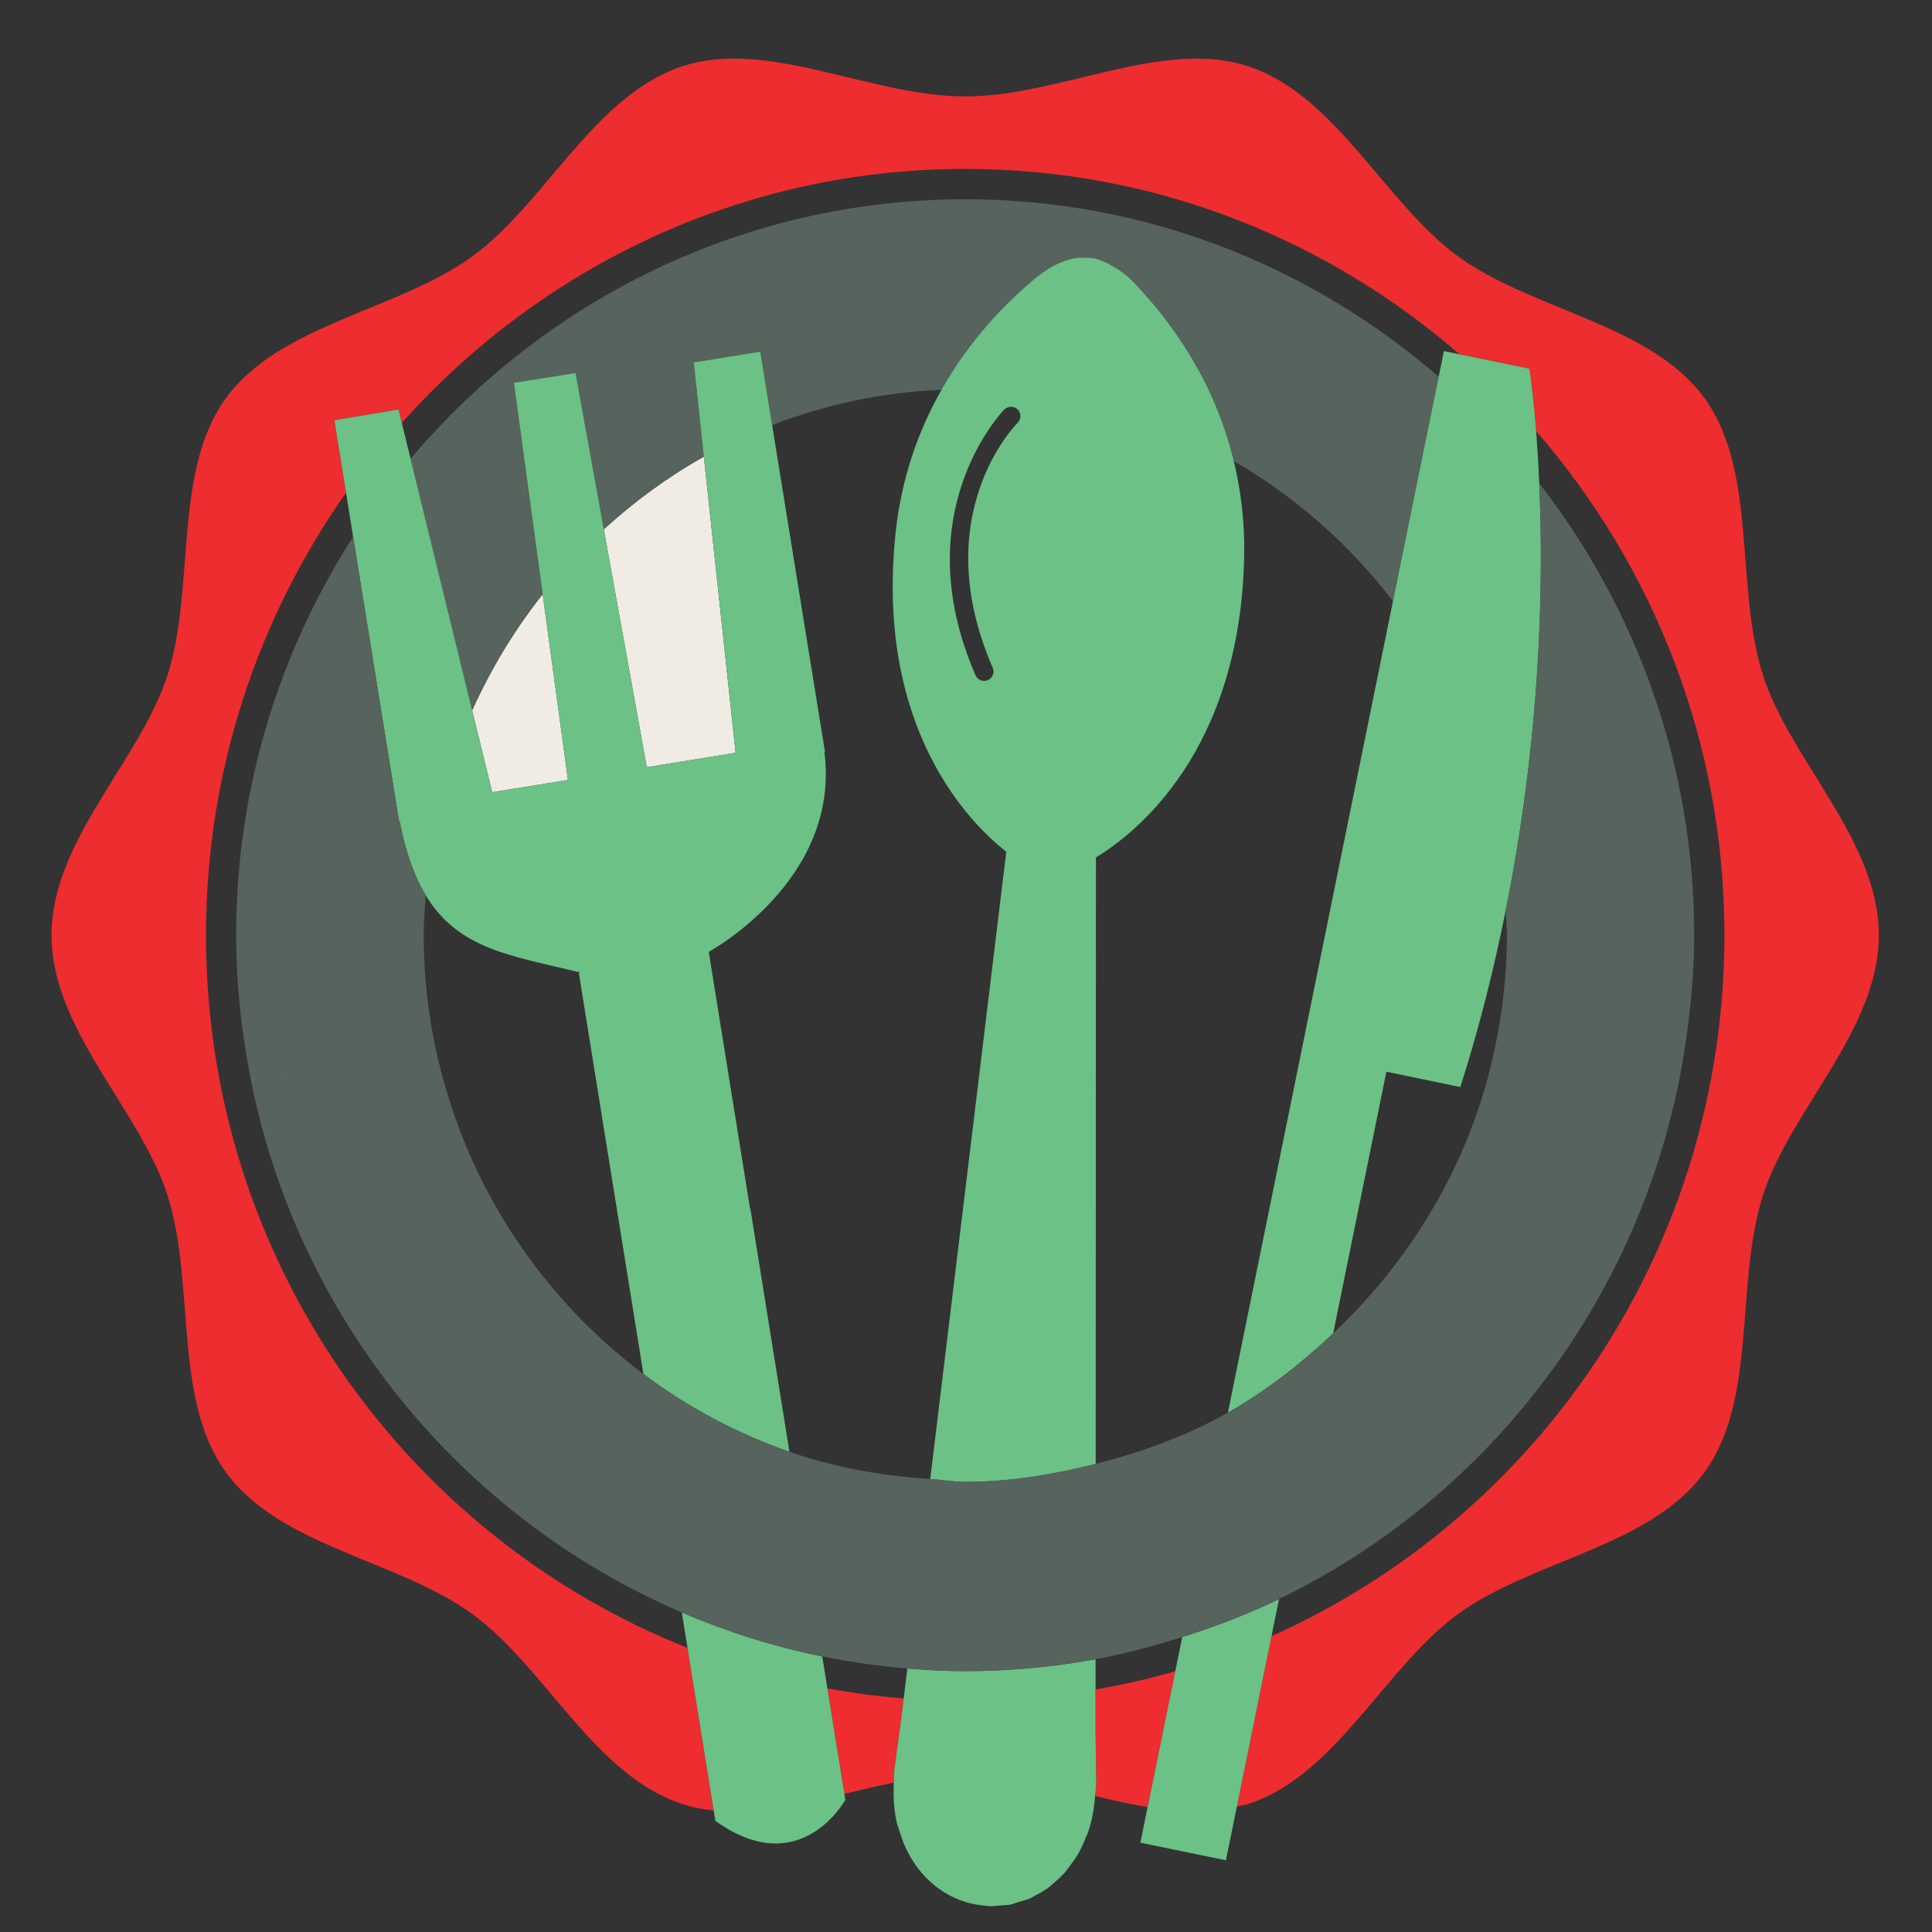 <?xml version="1.0" encoding="utf-8"?>
<!-- Generator: Adobe Illustrator 14.0.0, SVG Export Plug-In . SVG Version: 6.00 Build 43363)  -->
<!DOCTYPE svg PUBLIC "-//W3C//DTD SVG 1.1//EN" "http://www.w3.org/Graphics/SVG/1.1/DTD/svg11.dtd">
<svg version="1.1" id="Layer_1" xmlns="http://www.w3.org/2000/svg" xmlns:xlink="http://www.w3.org/1999/xlink" x="0px" y="0px"
	 width="150px" height="150px" viewBox="0 0 150 150" enable-background="new 0 0 150 150" xml:space="preserve">
<rect x="0" y="0" width="150" height="150" fill="#333333" stroke="none"/>
<g>
	<path fill="#ED2D2F" d="M136.898,52.479c-2.227-6.866-0.412-15.863-4.567-21.577c-4.196-5.755-13.331-6.788-19.11-10.985
		c-5.708-4.149-9.499-12.562-16.353-14.783c-6.627-2.155-14.586,2.353-21.923,2.353c-7.343,0-15.302-4.508-21.923-2.353
		C46.15,7.355,42.371,15.768,36.651,19.917c-5.767,4.197-14.902,5.23-19.105,10.985c-4.161,5.713-2.34,14.711-4.561,21.577
		C10.83,59.1,4,65.273,4,72.61c0,7.332,6.83,13.505,8.985,20.126c2.221,6.872,0.4,15.869,4.561,21.577
		c4.203,5.773,13.338,6.8,19.105,10.985c5.72,4.161,9.499,12.573,16.371,14.782c0.776,0.257,1.576,0.4,2.388,0.489l-2.03-12.627
		c-21.881-8.698-37.386-30.168-37.386-55.339c0-12.806,4.048-24.639,10.872-34.347l-0.908-5.63l4.979-0.836l0.257,1.044
		c10.788-12.078,26.365-19.72,43.75-19.72c14.664,0,28.048,5.439,38.366,14.389l5.433,1.116c0,0,0.274,1.767,0.525,4.854
		c9.075,10.466,14.615,24.132,14.615,39.129c0,24.312-14.466,45.189-35.165,54.426l-2.687,13.224
		c0.274-0.071,0.562-0.083,0.836-0.173c6.854-2.209,10.645-10.621,16.353-14.782c5.779-4.186,14.914-5.212,19.11-10.985
		c4.155-5.708,2.341-14.705,4.567-21.577c2.149-6.621,8.974-12.794,8.974-20.126C145.872,65.273,139.048,59.1,136.898,52.479z"/>
	<path fill="#ED2D2F" d="M69.972,133.424l0.191-1.558c-2.006-0.161-3.982-0.424-5.922-0.782l1.319,8.197
		c1.272-0.311,2.555-0.621,3.833-0.884c0.018-0.334-0.006-0.663,0.042-1.009L69.972,133.424z"/>
	<path fill="#ED2D2F" d="M85.059,131.173v3.332l0.054,3.862c0.006,0.37-0.06,0.717-0.09,1.075c1.374,0.328,2.734,0.639,4.078,0.865
		l2.149-10.556C89.226,130.338,87.16,130.803,85.059,131.173z"/>
	<path fill="#F1ECE3" d="M50.216,59.565l6.896-1.116l-2.466-22.992c-2.806,1.57-5.397,3.481-7.768,5.636L50.216,59.565z"/>
	<path fill="#F1ECE3" d="M38.216,61.506l5.881-0.949l-1.964-14.424c-2.179,2.752-4.012,5.779-5.475,9.021L38.216,61.506z"/>
	<path fill="#57635D" d="M80.539,21.475c1.135-0.907,2.221-1.361,3.218-1.475c0.113-0.006,0.263,0.012,0.376,0.012
		c0.358-0.018,0.711,0,1.039,0.101c0.06,0.018,0.113,0.048,0.186,0.072c0.305,0.113,0.614,0.203,0.877,0.4
		c0.615,0.323,1.219,0.734,1.827,1.374c3.11,3.253,6.287,7.851,7.731,13.839c4.794,2.782,8.985,6.484,12.358,10.872l3.547-17.421
		c-9.898-8.567-22.723-13.779-36.753-13.779c-17.236,0-32.675,7.845-43.069,20.149l4.782,19.535
		c1.462-3.242,3.295-6.269,5.475-9.021L39.899,29.72l4.788-0.758l2.191,12.132c2.371-2.155,4.961-4.066,7.768-5.636l-0.782-7.319
		l5.165-0.836l0.919,5.702c4.119-1.594,8.538-2.543,13.152-2.747C75.214,26.52,77.93,23.612,80.539,21.475z"/>
	<path fill="#6BC186" d="M111.698,29.249l-3.547,17.421l-12.817,63.005c2.99-1.685,5.684-3.804,8.173-6.15l4.132-20.316l5.743,1.188
		c1.498-4.693,2.627-9.272,3.517-13.69c2.752-13.654,2.955-25.559,2.608-33.188c-0.065-1.517-0.148-2.884-0.238-4.042
		c-0.251-3.087-0.525-4.854-0.525-4.854l-5.433-1.116l-1.206-0.251L111.698,29.249z"/>
	<path fill="#6BC186" d="M99.304,124.152c-2.412,1.17-4.932,2.131-7.517,2.949l-0.537,2.65l-2.149,10.556l-0.562,2.759l6.64,1.367
		l0.854-4.18l2.687-13.224L99.304,124.152z"/>
	<path fill="#6BC186" d="M85.059,134.505v-3.332v-2.352c-3.283,0.603-6.662,0.925-10.114,0.925c-1.516,0-3.015-0.083-4.501-0.203
		l-0.281,2.323l-0.191,1.558l-0.537,3.965c-0.048,0.346-0.024,0.675-0.042,1.009c-0.048,1.093,0.006,2.155,0.245,3.152
		c0.072,0.274,0.179,0.537,0.263,0.817c0.09,0.239,0.162,0.508,0.263,0.753c1.141,2.74,3.469,4.621,6.365,4.842
		c0,0,0.012,0.012,0.029,0.012l0.012-0.012c0.072,0.012,0.126,0.023,0.191,0.036c0.34,0.012,0.663-0.042,0.985-0.066
		c0.209-0.018,0.43-0.018,0.627-0.042c0.221-0.047,0.436-0.137,0.65-0.202c0.335-0.102,0.675-0.174,0.997-0.316
		c0.107-0.054,0.221-0.12,0.328-0.186c0.383-0.197,0.759-0.412,1.105-0.669c0.095-0.065,0.179-0.167,0.274-0.238
		c0.328-0.287,0.645-0.567,0.943-0.89c0.155-0.179,0.292-0.4,0.441-0.585c0.186-0.269,0.37-0.49,0.543-0.771
		c0.263-0.454,0.484-0.943,0.687-1.463c0.019-0.023,0.03-0.048,0.042-0.065c0.364-0.932,0.556-1.977,0.639-3.062
		c0.03-0.358,0.096-0.705,0.09-1.075L85.059,134.505z"/>
	<path fill="#6BC186" d="M96.6,43.118c0.048-2.645-0.27-5.075-0.807-7.32c-1.444-5.988-4.621-10.585-7.731-13.839
		c-0.608-0.639-1.212-1.051-1.827-1.374c-0.263-0.197-0.572-0.287-0.877-0.4c-0.072-0.024-0.126-0.054-0.186-0.072
		c-0.328-0.101-0.681-0.119-1.039-0.101c-0.113,0-0.263-0.018-0.376-0.012c-0.997,0.113-2.083,0.567-3.218,1.475
		c-2.609,2.137-5.325,5.045-7.439,8.782c-1.767,3.123-3.123,6.812-3.576,11.207c-1.564,15.176,5.827,22.484,8.603,24.669
		l-5.904,48.7c0.913,0.06,1.797,0.221,2.722,0.221c3.51,0,6.866-0.579,10.125-1.397l0.019-47.087
		C88.109,64.742,96.318,58.39,96.6,43.118z M79.011,32.825c-0.286,0.292-7.039,7.266-1.94,19.015
		c0.168,0.376,0.018,0.765-0.376,0.967c-0.37,0.155-0.794-0.006-0.955-0.376c-5.523-12.711,2.167-20.556,2.232-20.639
		c0.071-0.06,0.132-0.107,0.216-0.138c0.256-0.131,0.603-0.083,0.823,0.138C79.291,32.079,79.297,32.544,79.011,32.825z"/>
	<path fill="#6BC186" d="M63.84,128.606c-3.785-0.765-7.427-1.929-10.908-3.415l0.448,2.752l2.03,12.627l0.131,0.8
		c6.609,4.747,10.09-1.63,10.09-1.63l-0.072-0.459l-1.319-8.197L63.84,128.606z"/>
	<path fill="#6BC186" d="M30.974,63.733l0.042-0.012c0.483,2.49,1.17,4.358,2.036,5.791c2.567,4.251,6.729,4.688,12.019,6.001
		l-0.131,0.029l5.015,31.135c3.415,2.567,7.236,4.609,11.338,6.042l-3.033-18.866h-0.023L55.028,73.9c0,0,10.257-5.541,8.979-15.505
		l0.048-0.006l-4.107-25.386l-0.919-5.702l-5.165,0.836l0.782,7.319l2.466,22.992l-6.896,1.116l-3.337-18.472l-2.191-12.132
		l-4.788,0.758l2.233,16.412l1.964,14.424l-5.881,0.949l-1.558-6.352l-4.782-19.535l-0.681-2.782l-0.257-1.044l-4.979,0.836
		l0.908,5.63l0.549,3.421L30.974,63.733z"/>
	<path fill="#57635D" d="M130.779,81.572c0.46-2.932,0.758-5.911,0.758-8.968c0-13.23-4.52-25.392-12.03-35.087
		c0.347,7.63,0.144,19.535-2.608,33.188c0.029,0.633,0.096,1.26,0.096,1.898c0,3.081-0.353,6.078-0.974,8.968
		c-1.839,8.604-6.364,16.144-12.514,21.952c-2.489,2.347-5.183,4.466-8.173,6.15c-3.177,1.791-6.651,3.068-10.264,3.981
		c-3.26,0.818-6.615,1.397-10.125,1.397c-0.925,0-1.809-0.161-2.722-0.221c-3.797-0.251-7.475-0.908-10.932-2.114
		c-4.102-1.433-7.923-3.475-11.338-6.042c-6.818-5.122-12.066-12.263-14.836-20.556c-2.179-0.263-4.501-0.668-6.848-1.098
		c2.347,0.43,4.669,0.835,6.848,1.092c-1.427-4.244-2.221-8.776-2.221-13.511c0-1.045,0.084-2.065,0.155-3.093
		c-0.866-1.433-1.552-3.301-2.036-5.791l-0.042,0.012l-3.558-22.054c-5.72,8.925-9.081,19.529-9.081,30.926
		c0,3.672,0.382,7.236,1.039,10.705c2.376,0.46,4.776,0.949,7.146,1.403c-2.37-0.454-4.771-0.943-7.146-1.397
		c3.57,18.926,16.424,34.526,33.559,41.876c3.48,1.486,7.123,2.65,10.908,3.415c2.161,0.436,4.358,0.758,6.603,0.937
		c1.487,0.12,2.985,0.203,4.501,0.203c3.452,0,6.831-0.322,10.114-0.925c2.305-0.418,4.537-1.021,6.729-1.72
		c2.585-0.818,5.104-1.779,7.517-2.949C115.758,116.176,127.818,100.385,130.779,81.572z"/>
</g>
</svg>
